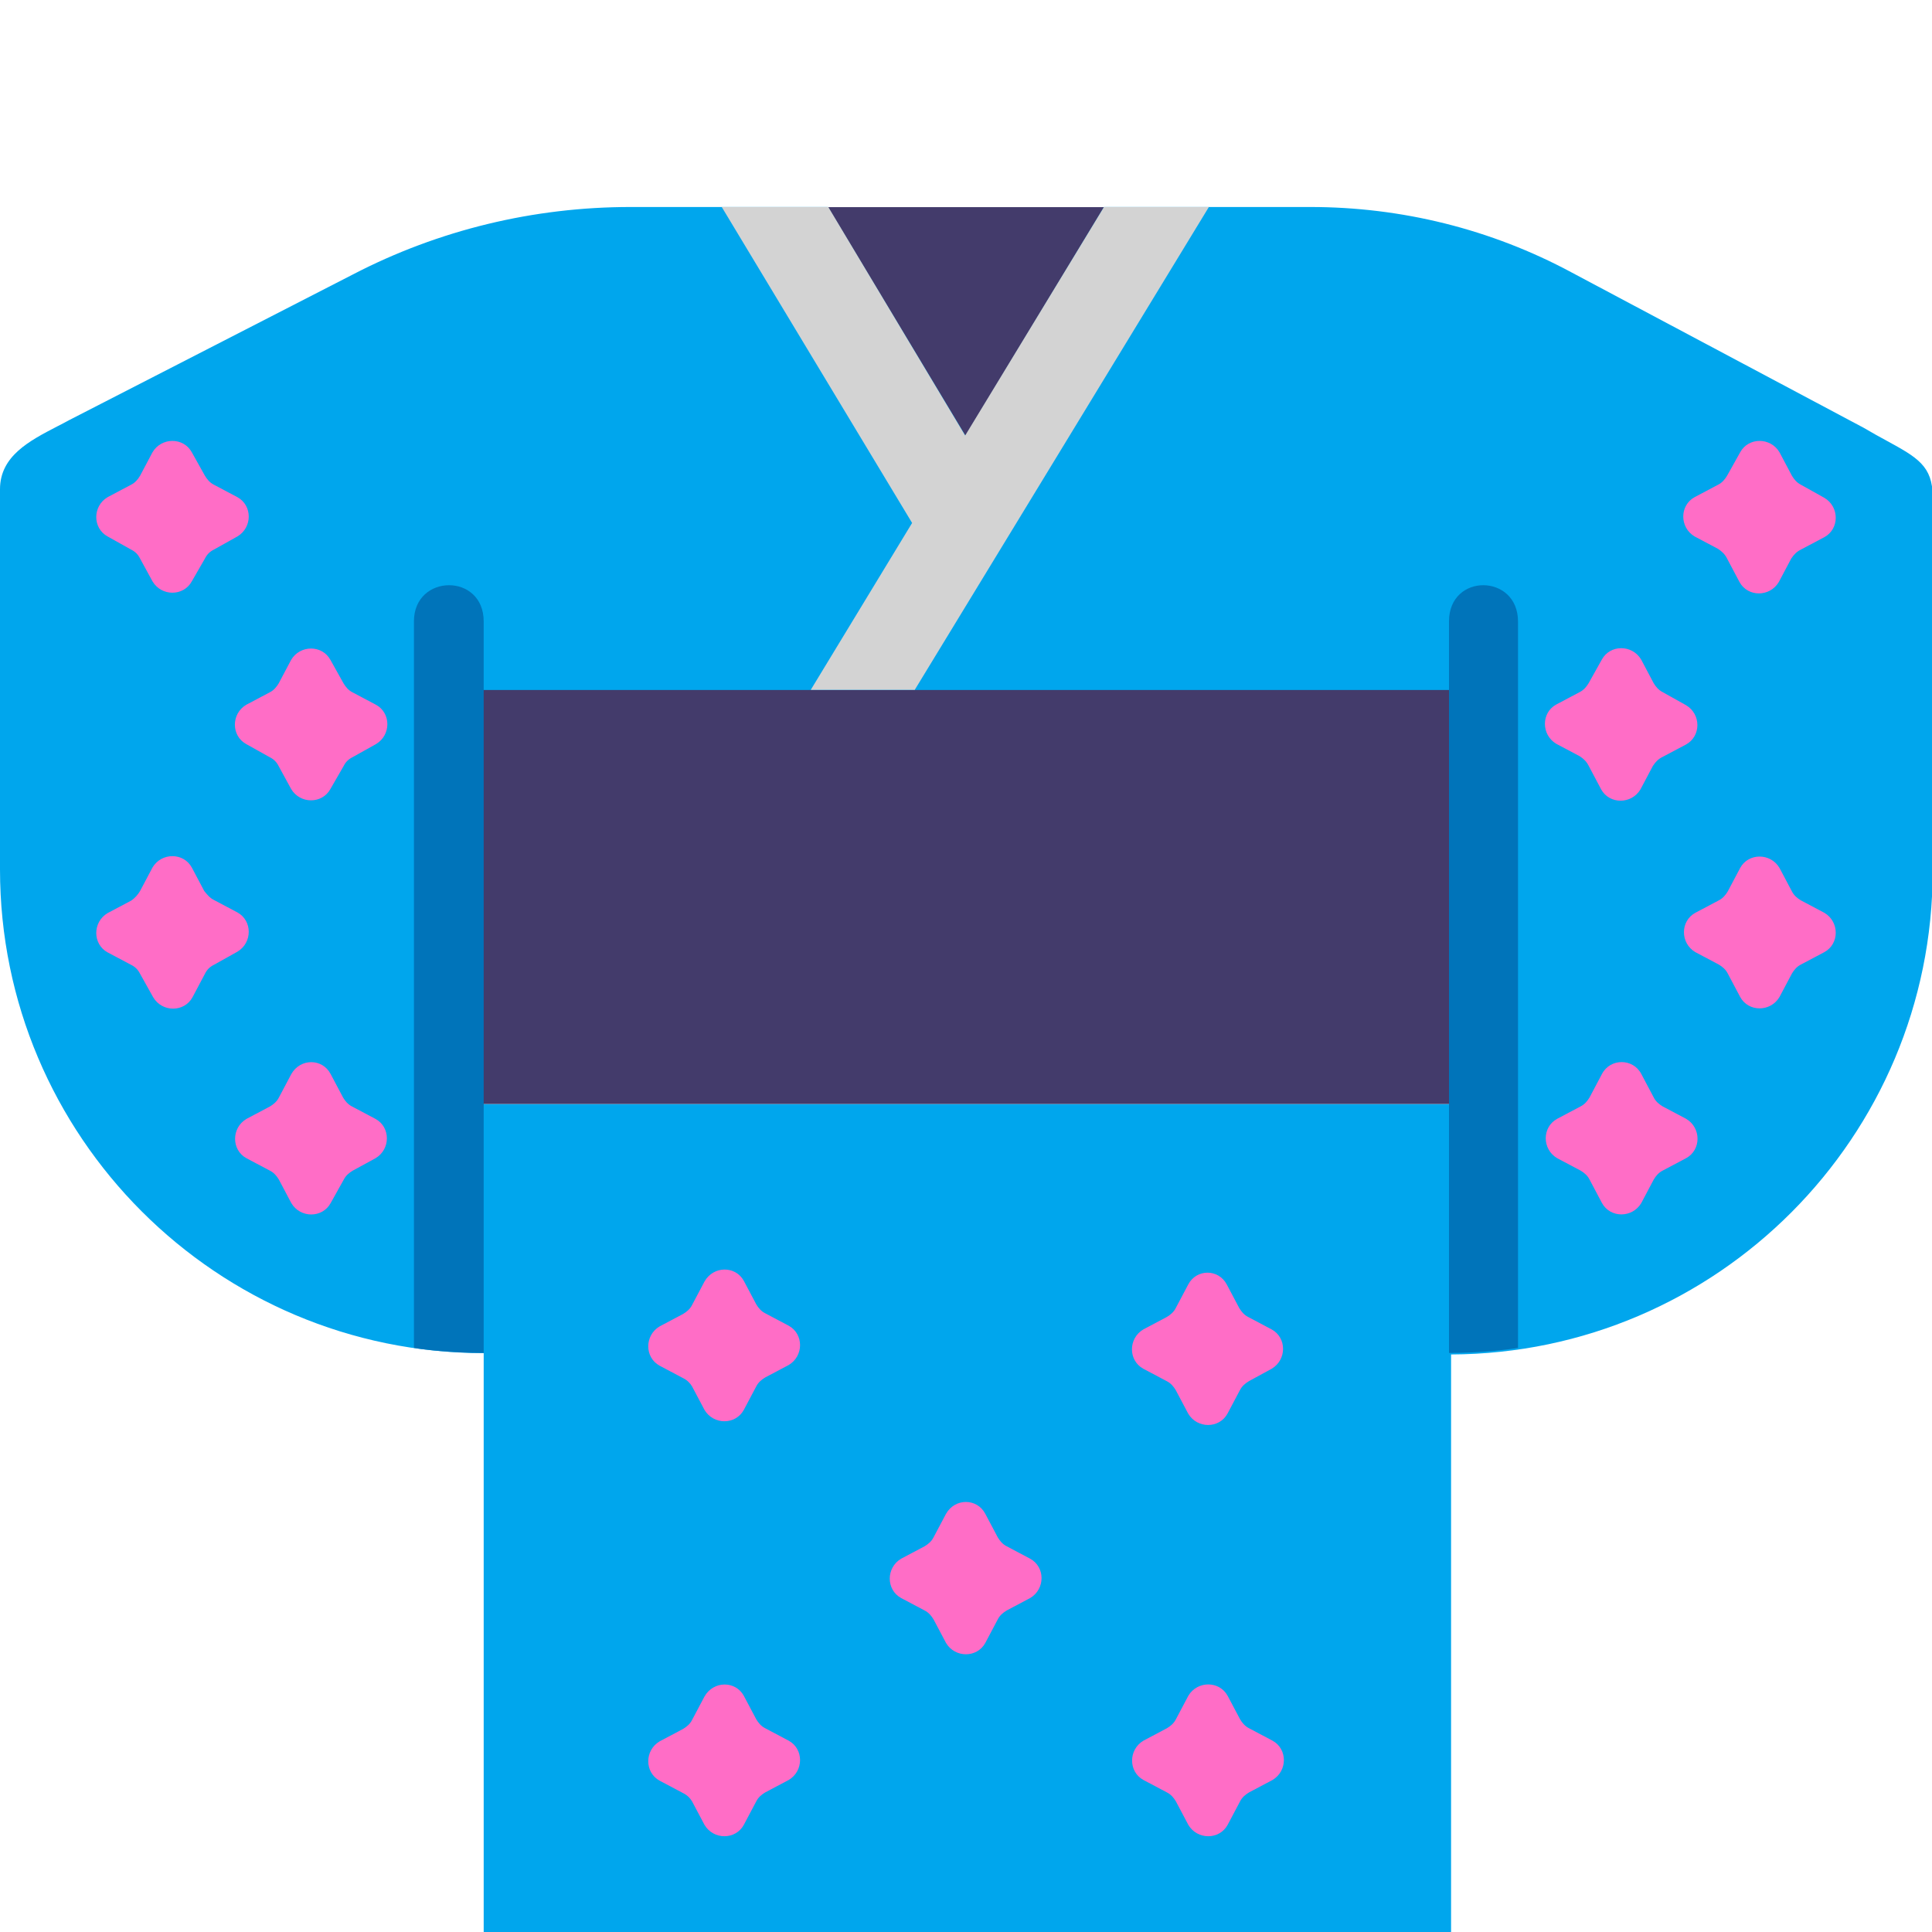 <svg viewBox="2 2 28 28" xmlns="http://www.w3.org/2000/svg">
<path d="M12.448 5.002H19.52V12.074H12.448V5.002Z" fill="#433B6B"/>
<path d="M15.993 8.315L14 5H11.14C9.74 5 8.36 5.33 7.11 5.98L3 8.09C2.944 8.121 2.886 8.151 2.827 8.181C2.426 8.389 2 8.61 2 9.09V14.6C2 18.47 5.14 21.61 9.01 21.61V12.65H23V18H9.01V30.2H23.03V21.63C26.886 21.614 30.01 18.48 30.01 14.62V9.2C30.01 8.753 29.785 8.629 29.346 8.389C29.245 8.334 29.133 8.273 29.01 8.2L24.78 5.95C23.61 5.32 22.31 5 20.99 5H18L15.993 8.315Z" fill="#00A6ED"/>
<path d="M23.01 12H8.99V18H23.01V12Z" fill="#433B6B"/>
<path d="M27.03 8.895L27.22 8.555C27.34 8.335 27.66 8.335 27.79 8.555L27.97 8.895C28 8.945 28.04 8.995 28.1 9.025L28.44 9.215C28.66 9.345 28.66 9.665 28.44 9.785L28.1 9.965C28.04 9.995 28 10.035 27.96 10.095L27.78 10.435C27.65 10.655 27.33 10.655 27.21 10.435L27.03 10.095C27 10.035 26.96 9.995 26.9 9.955L26.56 9.775C26.34 9.645 26.34 9.325 26.56 9.205L26.9 9.025C26.96 8.995 27 8.945 27.03 8.895ZM4.78 8.555L4.97 8.895C5 8.945 5.04 8.995 5.1 9.025L5.44 9.205C5.66 9.325 5.66 9.645 5.44 9.775L5.1 9.965C5.04 9.995 5 10.035 4.97 10.095L4.78 10.425C4.66 10.645 4.34 10.645 4.21 10.425L4.03 10.095C4 10.035 3.96 9.995 3.9 9.965L3.56 9.775C3.34 9.655 3.34 9.335 3.56 9.205L3.9 9.025C3.96 8.995 4 8.945 4.03 8.895L4.21 8.555C4.34 8.335 4.66 8.335 4.78 8.555ZM6.789 11.564L6.979 11.904C7.009 11.954 7.049 12.004 7.109 12.034L7.449 12.214C7.669 12.334 7.669 12.654 7.449 12.784L7.109 12.974C7.049 13.004 7.009 13.044 6.979 13.104L6.789 13.434C6.669 13.654 6.349 13.654 6.219 13.434L6.039 13.104C6.009 13.044 5.969 13.004 5.909 12.974L5.569 12.784C5.349 12.664 5.349 12.344 5.569 12.214L5.909 12.034C5.969 12.004 6.009 11.954 6.039 11.904L6.219 11.564C6.349 11.344 6.669 11.344 6.789 11.564ZM4.96 14.913L4.78 14.573C4.66 14.353 4.34 14.353 4.21 14.573L4.03 14.913C4 14.963 3.96 15.013 3.9 15.053L3.56 15.233C3.34 15.363 3.34 15.683 3.56 15.803L3.9 15.983C3.96 16.013 4 16.053 4.03 16.113L4.22 16.453C4.35 16.673 4.67 16.673 4.79 16.453L4.97 16.113C5 16.053 5.04 16.013 5.1 15.983L5.44 15.793C5.66 15.663 5.66 15.343 5.44 15.223L5.1 15.043C5.04 15.013 5 14.963 4.96 14.913ZM6.792 17.566L6.972 17.906C7.002 17.956 7.042 18.006 7.102 18.036L7.442 18.216C7.662 18.336 7.662 18.656 7.442 18.786L7.112 18.966C7.062 18.996 7.012 19.036 6.982 19.096L6.792 19.436C6.672 19.656 6.352 19.656 6.222 19.436L6.042 19.096C6.012 19.046 5.972 18.996 5.912 18.966L5.572 18.786C5.352 18.666 5.352 18.346 5.572 18.216L5.912 18.036C5.962 18.006 6.012 17.966 6.042 17.906L6.222 17.566C6.352 17.336 6.672 17.336 6.792 17.566ZM25.215 11.559L25.025 11.899C24.995 11.95 24.955 11.999 24.895 12.03L24.555 12.21C24.335 12.329 24.335 12.649 24.555 12.78L24.895 12.96C24.955 12.999 24.995 13.04 25.025 13.1L25.205 13.44C25.325 13.659 25.645 13.659 25.775 13.44L25.955 13.1C25.995 13.04 26.035 12.999 26.095 12.97L26.435 12.79C26.655 12.669 26.655 12.35 26.435 12.22L26.095 12.03C26.035 11.999 25.995 11.95 25.965 11.899L25.785 11.559C25.655 11.339 25.335 11.339 25.215 11.559ZM27.04 14.919L27.22 14.579C27.34 14.359 27.66 14.359 27.79 14.579L27.97 14.919C28 14.979 28.05 15.019 28.1 15.049L28.44 15.229C28.66 15.359 28.66 15.679 28.44 15.799L28.1 15.979C28.04 16.009 28 16.059 27.97 16.109L27.79 16.449C27.66 16.669 27.34 16.669 27.22 16.449L27.04 16.109C27.01 16.049 26.96 16.009 26.91 15.979L26.57 15.799C26.35 15.669 26.35 15.349 26.57 15.229L26.91 15.049C26.97 15.019 27.01 14.969 27.04 14.919ZM25.217 17.565L25.037 17.905C25.007 17.955 24.967 18.005 24.907 18.035L24.567 18.215C24.347 18.335 24.347 18.655 24.567 18.785L24.907 18.965C24.957 18.995 25.007 19.035 25.037 19.095L25.217 19.435C25.337 19.655 25.657 19.655 25.787 19.435L25.967 19.095C25.997 19.045 26.037 18.995 26.097 18.965L26.437 18.785C26.657 18.665 26.657 18.345 26.437 18.215L26.097 18.035C26.047 18.005 25.997 17.965 25.967 17.905L25.787 17.565C25.667 17.335 25.337 17.335 25.217 17.565ZM19.96 20.957L19.78 20.617C19.66 20.387 19.34 20.387 19.22 20.617L19.04 20.957C19.01 21.017 18.96 21.057 18.91 21.087L18.57 21.267C18.35 21.397 18.35 21.717 18.57 21.837L18.91 22.017C18.97 22.047 19.01 22.097 19.04 22.147L19.22 22.487C19.35 22.707 19.67 22.707 19.79 22.487L19.97 22.147C20 22.087 20.05 22.047 20.1 22.017L20.43 21.837C20.65 21.707 20.65 21.387 20.43 21.267L20.09 21.087C20.03 21.057 19.99 21.007 19.96 20.957ZM16.28 23.94L16.46 24.28C16.49 24.33 16.53 24.38 16.59 24.41L16.93 24.59C17.15 24.71 17.15 25.03 16.93 25.16L16.59 25.34C16.54 25.37 16.49 25.41 16.46 25.47L16.28 25.81C16.16 26.03 15.84 26.03 15.71 25.81L15.53 25.47C15.5 25.42 15.46 25.37 15.4 25.34L15.06 25.16C14.84 25.04 14.84 24.72 15.06 24.59L15.4 24.41C15.45 24.38 15.5 24.34 15.53 24.28L15.71 23.94C15.84 23.71 16.16 23.71 16.28 23.94ZM12.96 20.903L12.78 20.563C12.66 20.343 12.34 20.343 12.21 20.573L12.03 20.913C12 20.973 11.95 21.013 11.9 21.043L11.56 21.223C11.34 21.353 11.34 21.673 11.56 21.793L11.9 21.973C11.96 22.003 12 22.043 12.03 22.093L12.21 22.433C12.34 22.653 12.66 22.653 12.78 22.433L12.96 22.093C12.99 22.033 13.04 21.993 13.09 21.963L13.43 21.783C13.65 21.653 13.65 21.333 13.43 21.213L13.09 21.033C13.03 21.003 12.99 20.953 12.96 20.903ZM19.792 26.577L19.972 26.917C20.002 26.967 20.042 27.017 20.102 27.047L20.442 27.227C20.662 27.347 20.662 27.667 20.442 27.797L20.102 27.977C20.052 28.007 20.002 28.047 19.972 28.107L19.792 28.447C19.672 28.667 19.352 28.667 19.222 28.447L19.042 28.107C19.012 28.057 18.972 28.007 18.912 27.977L18.572 27.797C18.352 27.677 18.352 27.357 18.572 27.227L18.912 27.047C18.962 27.017 19.012 26.977 19.042 26.917L19.222 26.577C19.352 26.357 19.672 26.357 19.792 26.577ZM12.96 26.917L12.78 26.577C12.66 26.357 12.34 26.357 12.21 26.587L12.03 26.927C12 26.987 11.95 27.027 11.9 27.057L11.56 27.237C11.34 27.367 11.34 27.687 11.56 27.807L11.9 27.987C11.96 28.017 12 28.057 12.03 28.107L12.21 28.447C12.34 28.667 12.66 28.667 12.78 28.447L12.96 28.107C12.99 28.047 13.04 28.007 13.09 27.977L13.43 27.797C13.65 27.667 13.65 27.347 13.43 27.227L13.09 27.047C13.03 27.017 12.99 26.967 12.96 26.917Z" fill="#FF6DC6"/>
<path d="M15.988 8.312L14.004 5H12.46L15.219 9.579L13.75 11.998H15.257L19.52 5H18L15.988 8.312Z" fill="#D3D3D3"/>
<path d="M9.01 21.608V11.006C9.01 10.3 7.999 10.313 7.999 11.006V21.535C8.141 21.559 8.543 21.608 9.01 21.608ZM23 21.608V11.006C23 10.3 24 10.313 24 11.006V21.535C23.859 21.559 23.461 21.608 23 21.608Z" fill="#0074BA"/>
</svg>
